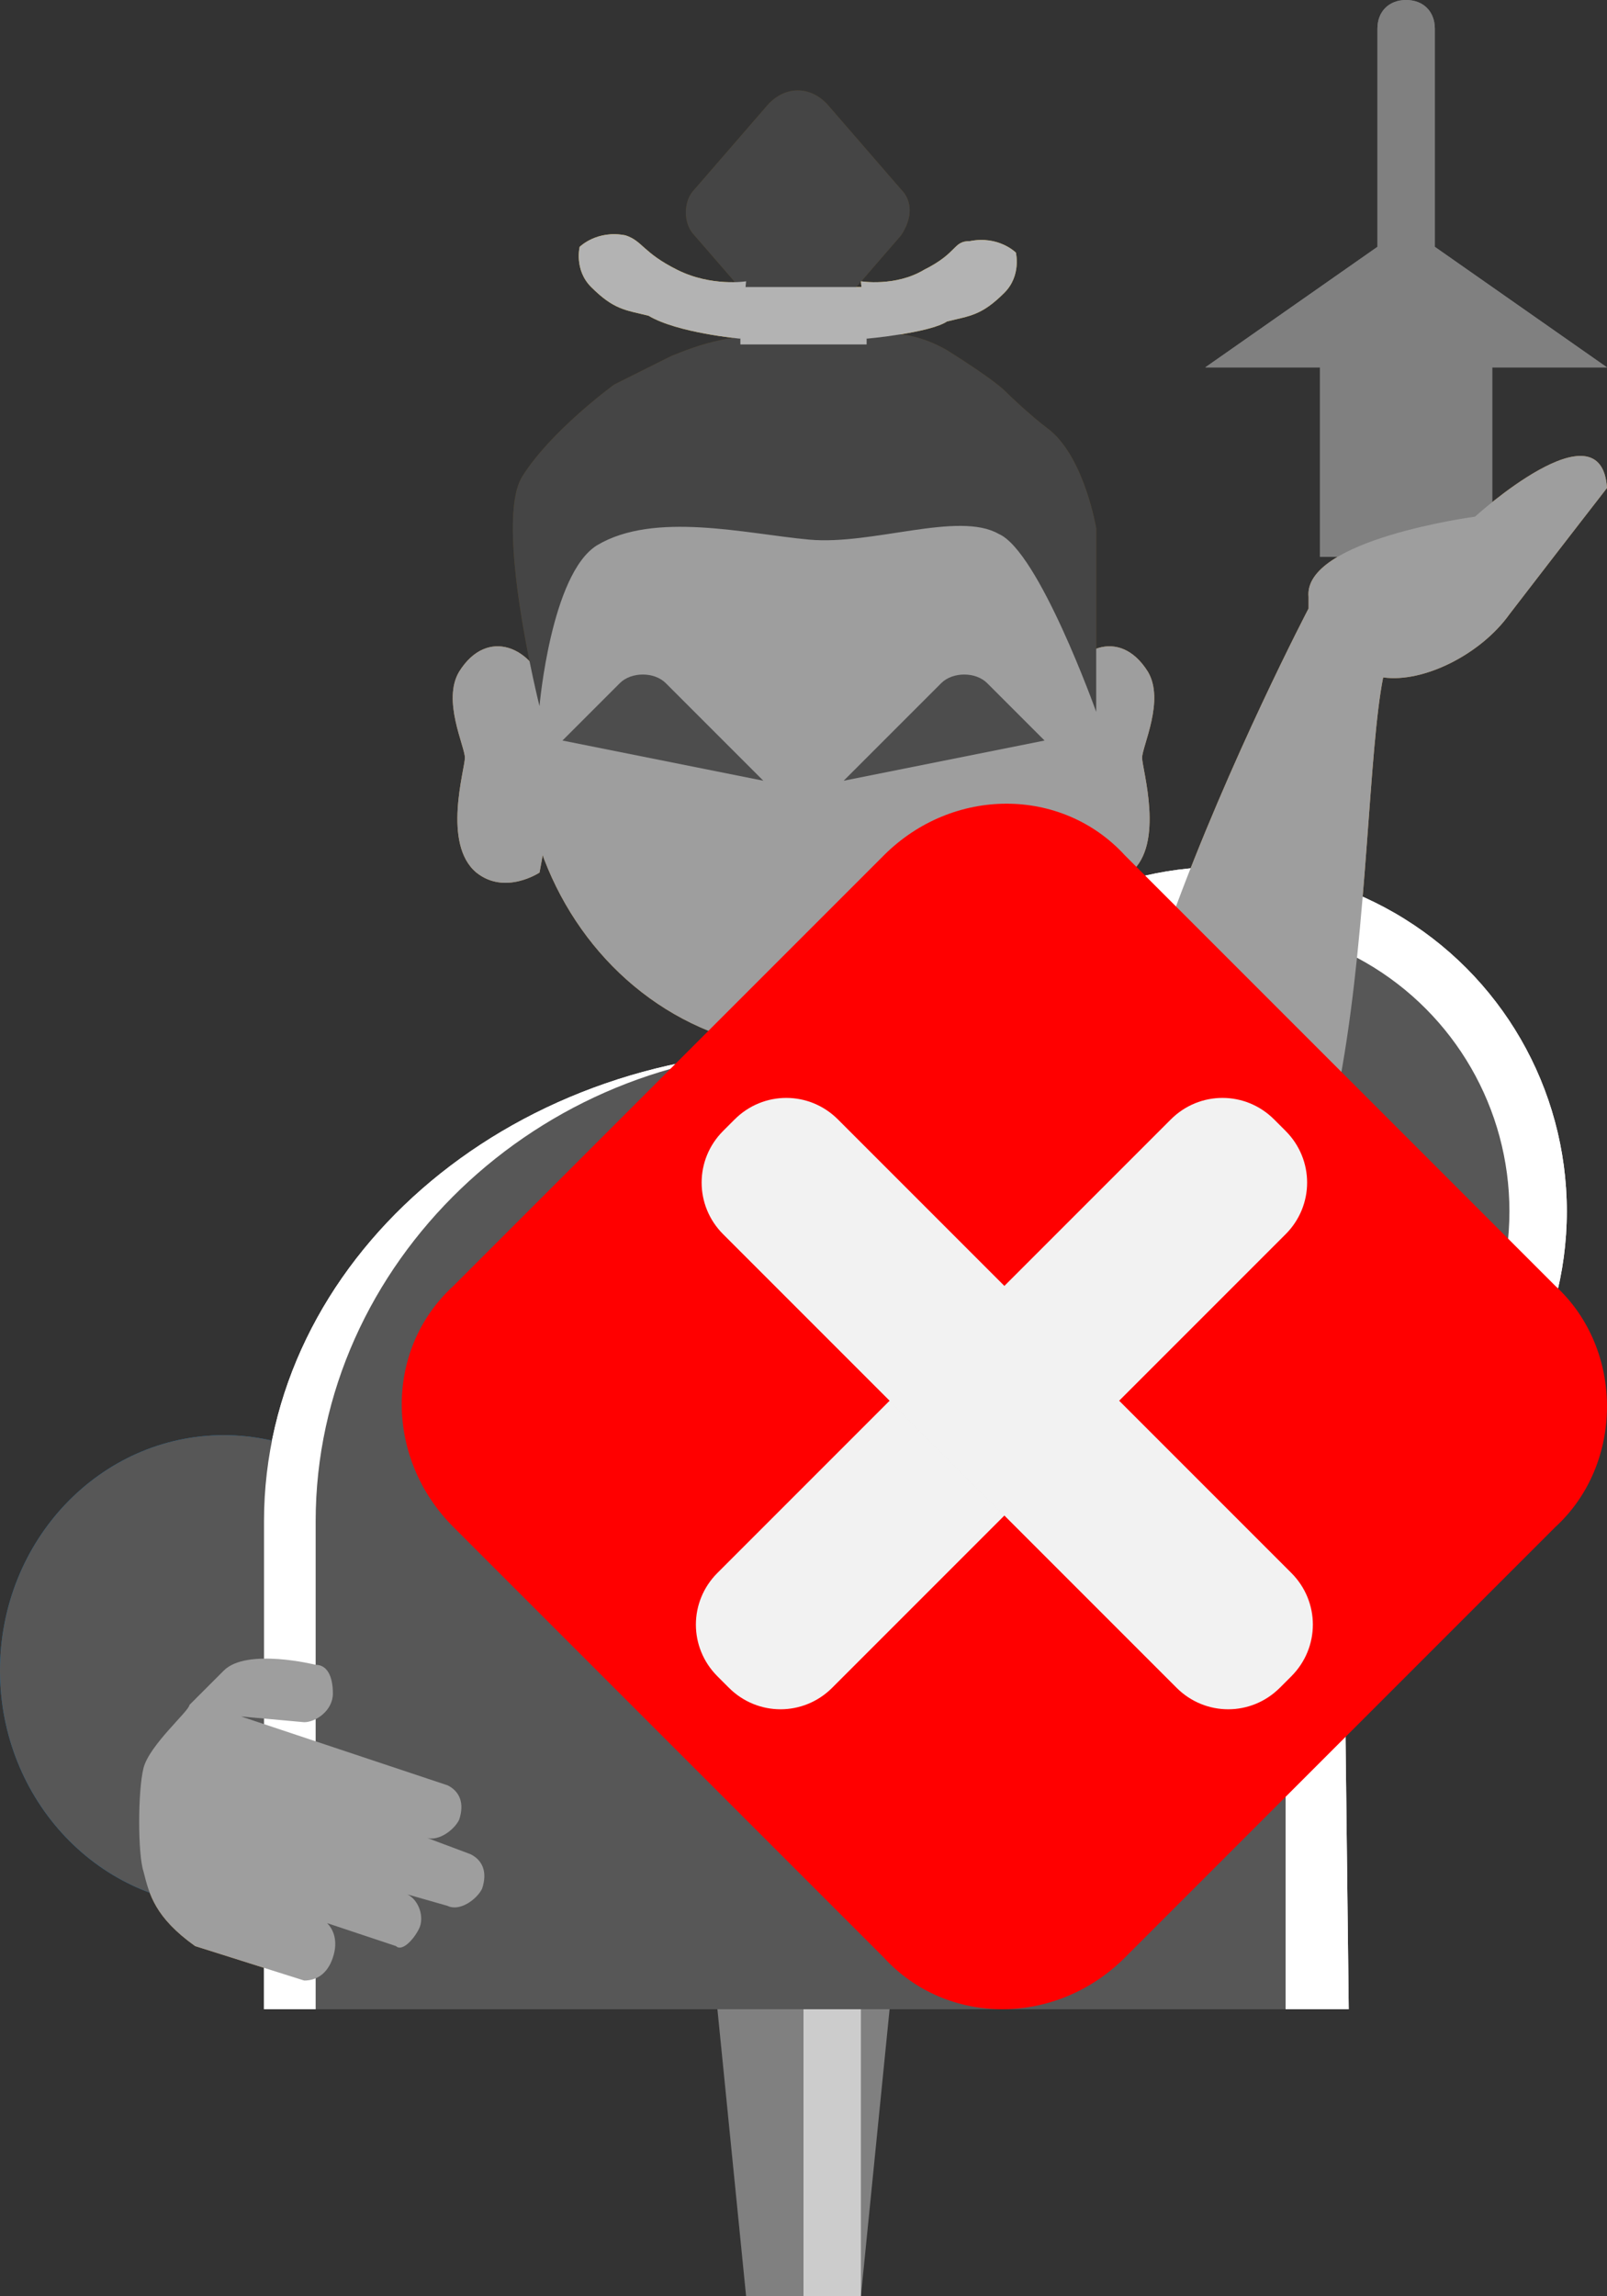 <?xml version="1.0" encoding="utf-8"?>
<!-- Generator: Adobe Illustrator 27.1.1, SVG Export Plug-In . SVG Version: 6.00 Build 0)  -->
<svg version="1.1" xmlns="http://www.w3.org/2000/svg" xmlns:xlink="http://www.w3.org/1999/xlink" x="0px" y="0px" viewBox="0 0 28 40" style="enable-background:new 0 0 28 40;" xml:space="preserve">
<rect x="0" y="0" width="28" height="40" fill="#333333" stroke="none"/>
<style type="text/css">
	.st0{display:none;}
	.st1{fill:#808080;}
	.st2{fill:#CCCCCC;}
	.st3{fill:#0071BC;}
	.st4{fill:#FFFFFF;}
	.st5{fill:#CC974A;}
	.st6{fill:#5B4313;}
	.st7{fill:#4D4D4D;}
	.st8{fill:#E6B422;}
	.st9{fill:#1B1464;}
	.st10{fill:#2E3192;}
	.st11{opacity:0.3;fill:#FFFFFF;}
	.st12{fill:#FFCE00;}
	.st13{fill:#575757;}
	.st14{fill:#9E9E9E;}
	.st15{fill:#454545;}
	.st16{fill:#B3B3B3;}
	.st17{fill:#FF0000;}
	.st18{fill:#F2F2F2;}
</style>
<g id="ガイド_00000045591302362160722190000018018493940298725527_" class="st0">
</g>
<g id="ピン_00000000927453457432803150000008469140276230901636_">
	<g id="ピン">
		<rect x="12" y="20" class="st1" width="4" height="10"/>
		<polygon class="st1" points="15,40 13,40 12,30 16,30 		"/>
		<rect x="14" y="20" class="st2" width="1" height="20"/>
	</g>
</g>
<g id="ノーマル">
	<ellipse id="袖_00000139264660148902654190000018136535818378376110_" class="st3" cx="3.9" cy="29.1" rx="3.9" ry="4.1"/>
	<g id="胴">
		<path id="胴_00000034784297846097032390000006704810111649629631_" class="st4" d="M23.4,26.5c0-4.5-4.2-8.2-9.4-8.2
			S4.6,22,4.6,26.5c0,0,0,0,0,0h0V35h18.9L23.4,26.5L23.4,26.5C23.4,26.5,23.4,26.5,23.4,26.5z"/>
		<path id="胴_00000106126689990679698960000017638745134668276359_" class="st3" d="M22.4,26.5c0-4.5-3.8-8.2-8.4-8.2
			S5.5,22,5.5,26.5c0,0,0,0,0,0h0V35h16.9L22.4,26.5L22.4,26.5C22.4,26.5,22.4,26.5,22.4,26.5z"/>
	</g>
	<path id="右耳" class="st5" d="M9.5,12c-0.2-0.7-1-1.1-1.5-0.3c-0.3,0.5,0.1,1.3,0.1,1.5s-0.4,1.5,0.2,2c0.5,0.4,1.1,0,1.1,0
		s0.3-1.5,0.2-2.1S9.5,12,9.5,12z"/>
	<path id="左耳" class="st5" d="M18.5,12c0.2-0.7,1-1.1,1.5-0.3c0.3,0.5-0.1,1.3-0.1,1.5c0,0.2,0.4,1.5-0.2,2
		c-0.5,0.4-1.1,0-1.1,0s-0.3-1.5-0.2-2.1C18.3,12.4,18.5,12,18.5,12z"/>
	<ellipse id="顔_00000158729306056619698010000004512639797464009357_" class="st5" cx="14.1" cy="12.9" rx="5" ry="5.4"/>
	<path id="髪" class="st6" d="M9.4,12.3c0,0,0.2-2.3,1-2.8c1-0.6,2.6-0.2,3.7-0.1s2.6-0.5,3.3-0.1c0.7,0.3,1.7,3.1,1.7,3.1V9.2
		c0,0-0.2-1.2-0.8-1.7c-0.4-0.3-0.8-0.7-0.8-0.7s-0.2-0.2-1-0.7c-0.7-0.4-1.2-0.3-2.5-0.3S12.2,6,11.7,6.2c-0.6,0.3-1,0.5-1,0.5
		S9.6,7.5,9.1,8.3S9.4,12.3,9.4,12.3z"/>
	<path id="髷" class="st6" d="M15.7,4.1l-1.3,1.5c-0.3,0.3-0.7,0.3-1,0l-1.3-1.5c-0.2-0.2-0.2-0.6,0-0.8l1.3-1.5
		c0.3-0.3,0.7-0.3,1,0l1.3,1.5C15.9,3.5,15.9,3.8,15.7,4.1z"/>
	<g id="眉">
		<path class="st7" d="M9.8,12.9l1-1c0.2-0.2,0.6-0.2,0.8,0l1.7,1.7L9.8,12.9z"/>
		<path class="st7" d="M18.2,12.9l-1-1c-0.2-0.2-0.6-0.2-0.8,0l-1.7,1.7L18.2,12.9z"/>
	</g>
	<g id="髪飾り_00000007415954190083930990000012754999773235610294_">
		<rect id="髪飾り" x="12.9" y="5" class="st8" width="2.2" height="1"/>
		<path class="st8" d="M15.1,5.9L15,4.9c0,0,0.6,0.1,1.1-0.2c0.6-0.3,0.5-0.5,0.8-0.5c0.5-0.1,0.8,0.2,0.8,0.2s0.1,0.4-0.2,0.7
			c-0.4,0.4-0.6,0.4-1,0.5C16.2,5.8,15.1,5.9,15.1,5.9z"/>
		<path class="st8" d="M12.9,5.9L13,4.9c0,0-0.6,0.1-1.2-0.2c-0.6-0.3-0.6-0.5-0.9-0.6c-0.5-0.1-0.8,0.2-0.8,0.2s-0.1,0.4,0.2,0.7
			c0.4,0.4,0.6,0.4,1,0.5C11.8,5.8,12.9,5.9,12.9,5.9z"/>
	</g>
	<g id="袖">
		<circle class="st4" cx="21.3" cy="21.1" r="6"/>
		<circle class="st3" cx="21.3" cy="21.1" r="5"/>
	</g>
	<path id="塔" class="st1" d="M28,6.4l-3-2.1V0.5C25,0.2,24.8,0,24.5,0S24,0.2,24,0.5v3.8l-3,2.1h2v3.3h3V6.4H28z"/>
	<g id="腕_00000096018205294303515310000005715759946550229635_">
		<path class="st5" d="M25.7,9c0,0,2.2-2,2.3-0.5c0,0-0.7,0.9-1.7,2.2c-0.5,0.7-1.5,1.2-2.2,1.1c-0.5,2.5-0.1,12.1-3.9,10.5
			c-2.9-1.2,2.6-11.7,2.6-11.7l0,0c0-0.1,0-0.1,0-0.2C22.7,9.4,25.7,9,25.7,9z"/>
	</g>
	<g id="手">
		<path class="st5" d="M5.8,34.1c0.1-0.3,0-0.5-0.1-0.6l1.2,0.4C7,34,7.2,33.8,7.3,33.6s0-0.5-0.2-0.6l0.7,0.2
			c0.2,0.1,0.5-0.1,0.6-0.3c0.1-0.3,0-0.5-0.2-0.6L7.4,32c0.2,0.1,0.5-0.1,0.6-0.3c0.1-0.3,0-0.5-0.2-0.6l-3.6-1.2L5.3,30
			c0.2,0,0.5-0.2,0.5-0.5c0-0.3-0.1-0.5-0.3-0.5c0,0-1.2-0.3-1.6,0.1s-0.6,0.6-0.6,0.6c0,0.1-0.7,0.7-0.8,1.1s-0.1,1.5,0,1.8
			c0.1,0.4,0.2,0.8,0.9,1.3l1.9,0.6C5.5,34.5,5.7,34.4,5.8,34.1z"/>
	</g>
</g>


<g id="消失">
	<g>
		<ellipse id="袖_00000155116350471176690500000006306817667791584927_" class="st13" cx="3.9" cy="29.1" rx="3.9" ry="4.1"/>
		<g id="胴_00000093169223256684059760000011501606998591582905_">
			<path id="胴_00000013879227830381697960000009362333168868523682_" class="st4" d="M23.4,26.5c0-4.5-4.2-8.2-9.4-8.2
				S4.6,22,4.6,26.5c0,0,0,0,0,0h0V35h18.9L23.4,26.5L23.4,26.5C23.4,26.5,23.4,26.5,23.4,26.5z"/>
			<path id="胴_00000137848392368203572660000016025291536144617096_" class="st13" d="M22.4,26.5c0-4.5-3.8-8.2-8.4-8.2
				S5.5,22,5.5,26.5c0,0,0,0,0,0h0V35h16.9L22.4,26.5L22.4,26.5C22.4,26.5,22.4,26.5,22.4,26.5z"/>
		</g>
		<path id="右耳_00000061434574637419935090000009237007037557992621_" class="st14" d="M9.5,12c-0.2-0.7-1-1.1-1.5-0.3
			c-0.3,0.5,0.1,1.3,0.1,1.5s-0.4,1.5,0.2,2c0.5,0.4,1.1,0,1.1,0s0.3-1.5,0.2-2.1S9.5,12,9.5,12z"/>
		<path id="左耳_00000013880770763037711180000001596728670080271770_" class="st14" d="M18.5,12c0.2-0.7,1-1.1,1.5-0.3
			c0.3,0.5-0.1,1.3-0.1,1.5c0,0.2,0.4,1.5-0.2,2c-0.5,0.4-1.1,0-1.1,0s-0.3-1.5-0.2-2.1C18.3,12.4,18.5,12,18.5,12z"/>
		<ellipse id="顔_00000139281982043105221380000010415547162871799472_" class="st14" cx="14.1" cy="12.9" rx="5" ry="5.4"/>
		<path id="髪_00000036955363539165405350000017430862679462074514_" class="st15" d="M9.4,12.3c0,0,0.2-2.3,1-2.8
			c1-0.6,2.6-0.2,3.7-0.1s2.6-0.5,3.3-0.1c0.7,0.3,1.7,3.1,1.7,3.1V9.2c0,0-0.2-1.2-0.8-1.7c-0.4-0.3-0.8-0.7-0.8-0.7
			s-0.2-0.2-1-0.7c-0.7-0.4-1.2-0.3-2.5-0.3S12.2,6,11.7,6.2c-0.6,0.3-1,0.5-1,0.5S9.6,7.5,9.1,8.3S9.4,12.3,9.4,12.3z"/>
		<path id="髷_00000178200618915388234480000017843415432824513678_" class="st15" d="M15.7,4.1l-1.3,1.5c-0.3,0.3-0.7,0.3-1,0
			l-1.3-1.5c-0.2-0.2-0.2-0.6,0-0.8l1.3-1.5c0.3-0.3,0.7-0.3,1,0l1.3,1.5C15.9,3.5,15.9,3.8,15.7,4.1z"/>
		<g id="眉_00000036942924582323272220000011603538321606717877_">
			<path class="st7" d="M9.8,12.9l1-1c0.2-0.2,0.6-0.2,0.8,0l1.7,1.7L9.8,12.9z"/>
			<path class="st7" d="M18.2,12.9l-1-1c-0.2-0.2-0.6-0.2-0.8,0l-1.7,1.7L18.2,12.9z"/>
		</g>
		<g id="髪飾り_00000172426789215962712790000010510359936226007980_">
			<rect id="髪飾り_00000155865165561638293610000003910273896608602005_" x="12.9" y="5" class="st16" width="2.2" height="1"/>
			<path class="st16" d="M15.1,5.9L15,4.9c0,0,0.6,0.1,1.1-0.2c0.6-0.3,0.5-0.5,0.8-0.5c0.5-0.1,0.8,0.2,0.8,0.2s0.1,0.4-0.2,0.7
				c-0.4,0.4-0.6,0.4-1,0.5C16.2,5.8,15.1,5.9,15.1,5.9z"/>
			<path class="st16" d="M12.9,5.9L13,4.9c0,0-0.6,0.1-1.2-0.2c-0.6-0.3-0.6-0.5-0.9-0.6c-0.5-0.1-0.8,0.2-0.8,0.2s-0.1,0.4,0.2,0.7
				c0.4,0.4,0.6,0.4,1,0.5C11.8,5.8,12.9,5.9,12.9,5.9z"/>
		</g>
		<g id="袖_00000072251175952481107030000015076476410897783169_">
			<circle class="st4" cx="21.3" cy="21.1" r="6"/>
			<circle class="st13" cx="21.3" cy="21.1" r="5"/>
		</g>
		<path id="塔_00000092419610822723944770000016350485849601084606_" class="st1" d="M28,6.4l-3-2.1V0.5C25,0.2,24.8,0,24.5,0
			S24,0.2,24,0.5v3.8l-3,2.1h2v3.3h3V6.4H28z"/>
		<g id="腕_00000114751947974888285890000002747599768743420833_">
			<path class="st14" d="M25.7,9c0,0,2.2-2,2.3-0.5c0,0-0.7,0.9-1.7,2.2c-0.5,0.7-1.5,1.2-2.2,1.1c-0.5,2.5-0.1,12.1-3.9,10.5
				c-2.9-1.2,2.6-11.7,2.6-11.7l0,0c0-0.1,0-0.1,0-0.2C22.7,9.4,25.7,9,25.7,9z"/>
		</g>
		<g id="手_00000038413895741514356060000014305216482542848690_">
			<path class="st14" d="M5.8,34.1c0.1-0.3,0-0.5-0.1-0.6l1.2,0.4C7,34,7.2,33.8,7.3,33.6s0-0.5-0.2-0.6l0.7,0.2
				c0.2,0.1,0.5-0.1,0.6-0.3c0.1-0.3,0-0.5-0.2-0.6L7.4,32c0.2,0.1,0.5-0.1,0.6-0.3c0.1-0.3,0-0.5-0.2-0.6l-3.6-1.2L5.3,30
				c0.2,0,0.5-0.2,0.5-0.5c0-0.3-0.1-0.5-0.3-0.5c0,0-1.2-0.3-1.6,0.1s-0.6,0.6-0.6,0.6c0,0.1-0.7,0.7-0.8,1.1s-0.1,1.5,0,1.8
				c0.1,0.4,0.2,0.8,0.9,1.3l1.9,0.6C5.5,34.5,5.7,34.4,5.8,34.1z"/>
		</g>
	</g>
	<g>
		<path class="st17" d="M27.1,26.6l-7.5,7.5c-1.2,1.2-3.1,1.2-4.2,0l-7.5-7.5c-1.2-1.2-1.2-3.1,0-4.2l7.5-7.5c1.2-1.2,3.1-1.2,4.2,0
			l7.5,7.5C28.3,23.5,28.3,25.5,27.1,26.6z"/>
		<g>
			<path class="st18" d="M12.7,29.4l-0.2-0.2c-0.5-0.5-0.5-1.3,0-1.8l7.9-7.9c0.5-0.5,1.3-0.5,1.8,0l0.2,0.2c0.5,0.5,0.5,1.3,0,1.8
				l-7.9,7.9C14,29.9,13.2,29.9,12.7,29.4z"/>
			<path class="st18" d="M20.5,29.4l-7.9-7.9c-0.5-0.5-0.5-1.3,0-1.8l0.2-0.2c0.5-0.5,1.3-0.5,1.8,0l7.9,7.9c0.5,0.5,0.5,1.3,0,1.8
				l-0.2,0.2C21.8,29.9,21,29.9,20.5,29.4z"/>
		</g>
	</g>
</g>
</svg>